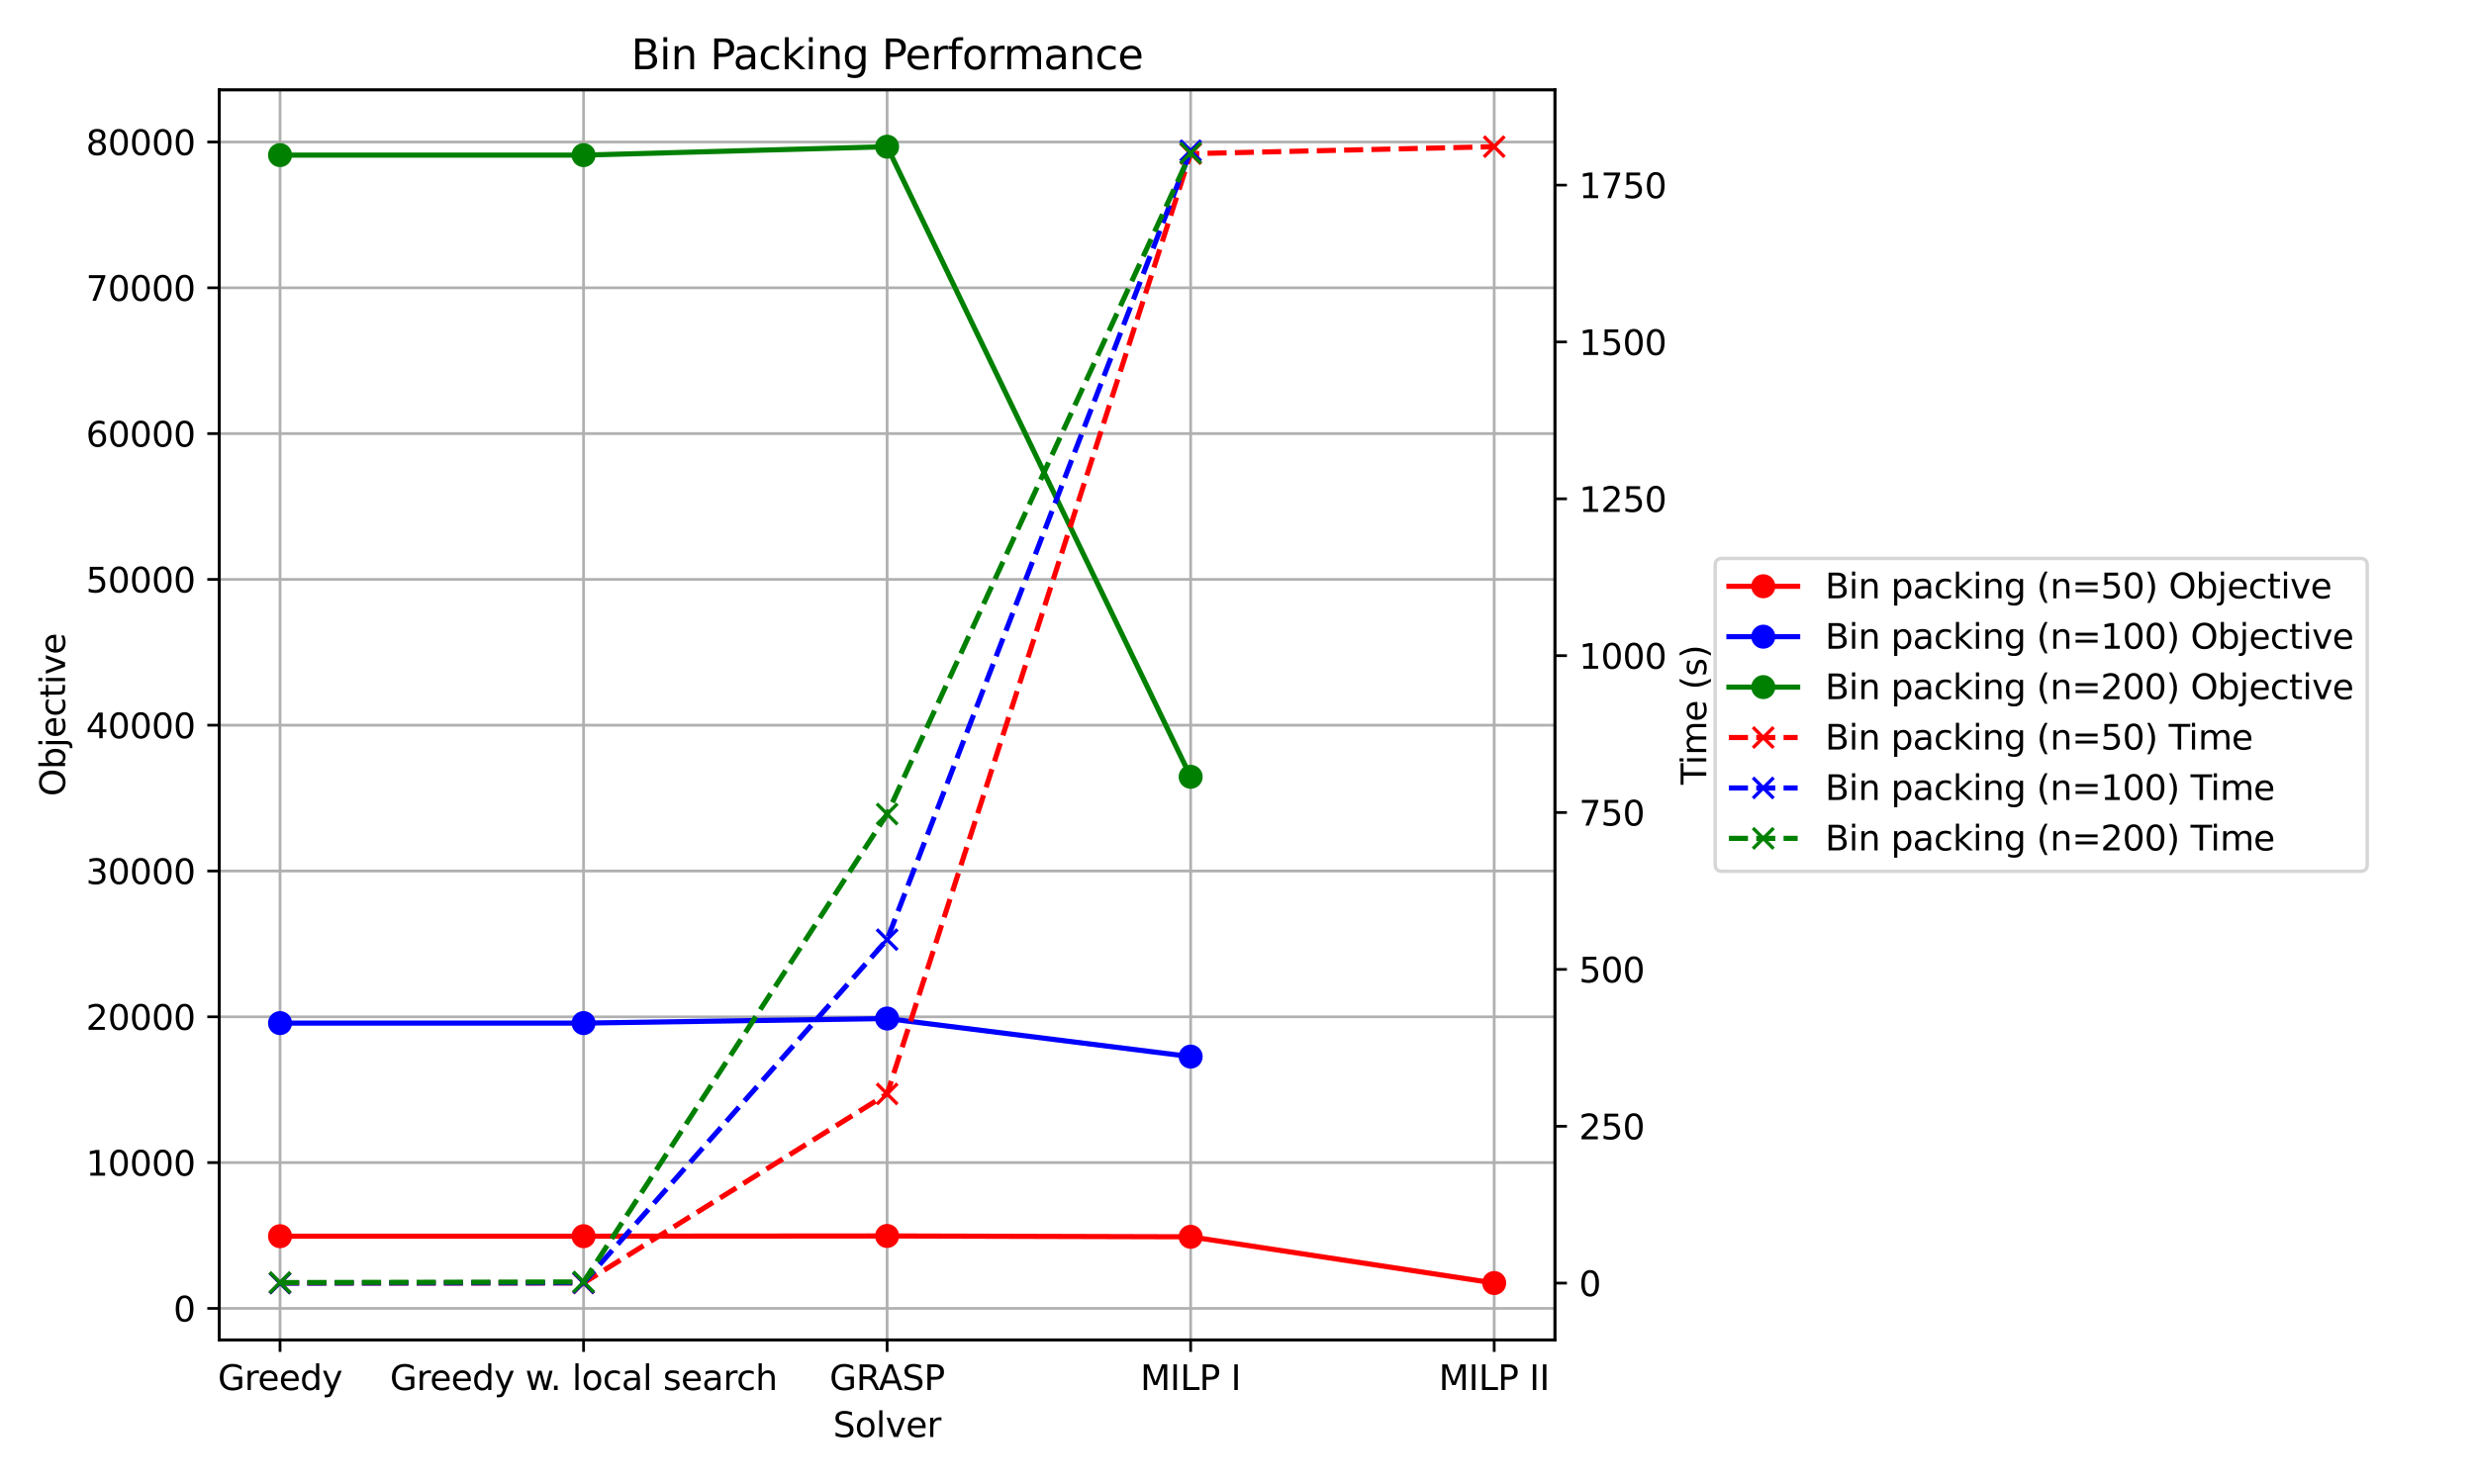 <?xml version="1.0" encoding="utf-8" standalone="no"?>
<!DOCTYPE svg PUBLIC "-//W3C//DTD SVG 1.1//EN"
  "http://www.w3.org/Graphics/SVG/1.1/DTD/svg11.dtd">
<svg xmlns:xlink="http://www.w3.org/1999/xlink" width="720pt" height="432pt" viewBox="0 0 720 432" xmlns="http://www.w3.org/2000/svg" version="1.1">
 <defs>
  <style type="text/css">*{stroke-linejoin: round; stroke-linecap: butt}</style>
 </defs>
 <g id="figure_1">
  <g id="patch_1">
   <path d="M 0 432 
L 720 432 
L 720 0 
L 0 0 
z
" style="fill: #ffffff"/>
  </g>
  <g id="axes_1">
   <g id="patch_2">
    <path d="M 63.83 390.04 
L 452.52 390.04 
L 452.52 26.16 
L 63.83 26.16 
z
" style="fill: #ffffff"/>
   </g>
   <g id="matplotlib.axis_1">
    <g id="xtick_1">
     <g id="line2d_1">
      <path d="M 81.498 390.04 
L 81.498 26.16 
" clip-path="url(#p04e4277d8a)" style="fill: none; stroke: #b0b0b0; stroke-width: 0.8; stroke-linecap: square"/>
     </g>
     <g id="line2d_2">
      <defs>
       <path id="m473c9054c7" d="M 0 0 
L 0 3.5 
" style="stroke: #000000; stroke-width: 0.8"/>
      </defs>
      <g>
       <use xlink:href="#m473c9054c7" x="81.498" y="390.04" style="stroke: #000000; stroke-width: 0.8"/>
      </g>
     </g>
     <g id="text_1">
      <!-- Greedy -->
      <g transform="translate(63.394 404.638) scale(0.1 -0.1)">
       <defs>
        <path id="DejaVuSans-47" d="M 3809 666 
L 3809 1919 
L 2778 1919 
L 2778 2438 
L 4434 2438 
L 4434 434 
Q 4069 175 3628 42 
Q 3188 -91 2688 -91 
Q 1594 -91 976 548 
Q 359 1188 359 2328 
Q 359 3472 976 4111 
Q 1594 4750 2688 4750 
Q 3144 4750 3555 4637 
Q 3966 4525 4313 4306 
L 4313 3634 
Q 3963 3931 3569 4081 
Q 3175 4231 2741 4231 
Q 1884 4231 1454 3753 
Q 1025 3275 1025 2328 
Q 1025 1384 1454 906 
Q 1884 428 2741 428 
Q 3075 428 3337 486 
Q 3600 544 3809 666 
z
" transform="scale(0.016)"/>
        <path id="DejaVuSans-72" d="M 2631 2963 
Q 2534 3019 2420 3045 
Q 2306 3072 2169 3072 
Q 1681 3072 1420 2755 
Q 1159 2438 1159 1844 
L 1159 0 
L 581 0 
L 581 3500 
L 1159 3500 
L 1159 2956 
Q 1341 3275 1631 3429 
Q 1922 3584 2338 3584 
Q 2397 3584 2469 3576 
Q 2541 3569 2628 3553 
L 2631 2963 
z
" transform="scale(0.016)"/>
        <path id="DejaVuSans-65" d="M 3597 1894 
L 3597 1613 
L 953 1613 
Q 991 1019 1311 708 
Q 1631 397 2203 397 
Q 2534 397 2845 478 
Q 3156 559 3463 722 
L 3463 178 
Q 3153 47 2828 -22 
Q 2503 -91 2169 -91 
Q 1331 -91 842 396 
Q 353 884 353 1716 
Q 353 2575 817 3079 
Q 1281 3584 2069 3584 
Q 2775 3584 3186 3129 
Q 3597 2675 3597 1894 
z
M 3022 2063 
Q 3016 2534 2758 2815 
Q 2500 3097 2075 3097 
Q 1594 3097 1305 2825 
Q 1016 2553 972 2059 
L 3022 2063 
z
" transform="scale(0.016)"/>
        <path id="DejaVuSans-64" d="M 2906 2969 
L 2906 4863 
L 3481 4863 
L 3481 0 
L 2906 0 
L 2906 525 
Q 2725 213 2448 61 
Q 2172 -91 1784 -91 
Q 1150 -91 751 415 
Q 353 922 353 1747 
Q 353 2572 751 3078 
Q 1150 3584 1784 3584 
Q 2172 3584 2448 3432 
Q 2725 3281 2906 2969 
z
M 947 1747 
Q 947 1113 1208 752 
Q 1469 391 1925 391 
Q 2381 391 2643 752 
Q 2906 1113 2906 1747 
Q 2906 2381 2643 2742 
Q 2381 3103 1925 3103 
Q 1469 3103 1208 2742 
Q 947 2381 947 1747 
z
" transform="scale(0.016)"/>
        <path id="DejaVuSans-79" d="M 2059 -325 
Q 1816 -950 1584 -1140 
Q 1353 -1331 966 -1331 
L 506 -1331 
L 506 -850 
L 844 -850 
Q 1081 -850 1212 -737 
Q 1344 -625 1503 -206 
L 1606 56 
L 191 3500 
L 800 3500 
L 1894 763 
L 2988 3500 
L 3597 3500 
L 2059 -325 
z
" transform="scale(0.016)"/>
       </defs>
       <use xlink:href="#DejaVuSans-47"/>
       <use xlink:href="#DejaVuSans-72" x="77.49"/>
       <use xlink:href="#DejaVuSans-65" x="116.354"/>
       <use xlink:href="#DejaVuSans-65" x="177.877"/>
       <use xlink:href="#DejaVuSans-64" x="239.4"/>
       <use xlink:href="#DejaVuSans-79" x="302.877"/>
      </g>
     </g>
    </g>
    <g id="xtick_2">
     <g id="line2d_3">
      <path d="M 169.836 390.04 
L 169.836 26.16 
" clip-path="url(#p04e4277d8a)" style="fill: none; stroke: #b0b0b0; stroke-width: 0.8; stroke-linecap: square"/>
     </g>
     <g id="line2d_4">
      <g>
       <use xlink:href="#m473c9054c7" x="169.836" y="390.04" style="stroke: #000000; stroke-width: 0.8"/>
      </g>
     </g>
     <g id="text_2">
      <!-- Greedy w. local search -->
      <g transform="translate(113.486 404.638) scale(0.1 -0.1)">
       <defs>
        <path id="DejaVuSans-20" transform="scale(0.016)"/>
        <path id="DejaVuSans-77" d="M 269 3500 
L 844 3500 
L 1563 769 
L 2278 3500 
L 2956 3500 
L 3675 769 
L 4391 3500 
L 4966 3500 
L 4050 0 
L 3372 0 
L 2619 2869 
L 1863 0 
L 1184 0 
L 269 3500 
z
" transform="scale(0.016)"/>
        <path id="DejaVuSans-2e" d="M 684 794 
L 1344 794 
L 1344 0 
L 684 0 
L 684 794 
z
" transform="scale(0.016)"/>
        <path id="DejaVuSans-6c" d="M 603 4863 
L 1178 4863 
L 1178 0 
L 603 0 
L 603 4863 
z
" transform="scale(0.016)"/>
        <path id="DejaVuSans-6f" d="M 1959 3097 
Q 1497 3097 1228 2736 
Q 959 2375 959 1747 
Q 959 1119 1226 758 
Q 1494 397 1959 397 
Q 2419 397 2687 759 
Q 2956 1122 2956 1747 
Q 2956 2369 2687 2733 
Q 2419 3097 1959 3097 
z
M 1959 3584 
Q 2709 3584 3137 3096 
Q 3566 2609 3566 1747 
Q 3566 888 3137 398 
Q 2709 -91 1959 -91 
Q 1206 -91 779 398 
Q 353 888 353 1747 
Q 353 2609 779 3096 
Q 1206 3584 1959 3584 
z
" transform="scale(0.016)"/>
        <path id="DejaVuSans-63" d="M 3122 3366 
L 3122 2828 
Q 2878 2963 2633 3030 
Q 2388 3097 2138 3097 
Q 1578 3097 1268 2742 
Q 959 2388 959 1747 
Q 959 1106 1268 751 
Q 1578 397 2138 397 
Q 2388 397 2633 464 
Q 2878 531 3122 666 
L 3122 134 
Q 2881 22 2623 -34 
Q 2366 -91 2075 -91 
Q 1284 -91 818 406 
Q 353 903 353 1747 
Q 353 2603 823 3093 
Q 1294 3584 2113 3584 
Q 2378 3584 2631 3529 
Q 2884 3475 3122 3366 
z
" transform="scale(0.016)"/>
        <path id="DejaVuSans-61" d="M 2194 1759 
Q 1497 1759 1228 1600 
Q 959 1441 959 1056 
Q 959 750 1161 570 
Q 1363 391 1709 391 
Q 2188 391 2477 730 
Q 2766 1069 2766 1631 
L 2766 1759 
L 2194 1759 
z
M 3341 1997 
L 3341 0 
L 2766 0 
L 2766 531 
Q 2569 213 2275 61 
Q 1981 -91 1556 -91 
Q 1019 -91 701 211 
Q 384 513 384 1019 
Q 384 1609 779 1909 
Q 1175 2209 1959 2209 
L 2766 2209 
L 2766 2266 
Q 2766 2663 2505 2880 
Q 2244 3097 1772 3097 
Q 1472 3097 1187 3025 
Q 903 2953 641 2809 
L 641 3341 
Q 956 3463 1253 3523 
Q 1550 3584 1831 3584 
Q 2591 3584 2966 3190 
Q 3341 2797 3341 1997 
z
" transform="scale(0.016)"/>
        <path id="DejaVuSans-73" d="M 2834 3397 
L 2834 2853 
Q 2591 2978 2328 3040 
Q 2066 3103 1784 3103 
Q 1356 3103 1142 2972 
Q 928 2841 928 2578 
Q 928 2378 1081 2264 
Q 1234 2150 1697 2047 
L 1894 2003 
Q 2506 1872 2764 1633 
Q 3022 1394 3022 966 
Q 3022 478 2636 193 
Q 2250 -91 1575 -91 
Q 1294 -91 989 -36 
Q 684 19 347 128 
L 347 722 
Q 666 556 975 473 
Q 1284 391 1588 391 
Q 1994 391 2212 530 
Q 2431 669 2431 922 
Q 2431 1156 2273 1281 
Q 2116 1406 1581 1522 
L 1381 1569 
Q 847 1681 609 1914 
Q 372 2147 372 2553 
Q 372 3047 722 3315 
Q 1072 3584 1716 3584 
Q 2034 3584 2315 3537 
Q 2597 3491 2834 3397 
z
" transform="scale(0.016)"/>
        <path id="DejaVuSans-68" d="M 3513 2113 
L 3513 0 
L 2938 0 
L 2938 2094 
Q 2938 2591 2744 2837 
Q 2550 3084 2163 3084 
Q 1697 3084 1428 2787 
Q 1159 2491 1159 1978 
L 1159 0 
L 581 0 
L 581 4863 
L 1159 4863 
L 1159 2956 
Q 1366 3272 1645 3428 
Q 1925 3584 2291 3584 
Q 2894 3584 3203 3211 
Q 3513 2838 3513 2113 
z
" transform="scale(0.016)"/>
       </defs>
       <use xlink:href="#DejaVuSans-47"/>
       <use xlink:href="#DejaVuSans-72" x="77.49"/>
       <use xlink:href="#DejaVuSans-65" x="116.354"/>
       <use xlink:href="#DejaVuSans-65" x="177.877"/>
       <use xlink:href="#DejaVuSans-64" x="239.4"/>
       <use xlink:href="#DejaVuSans-79" x="302.877"/>
       <use xlink:href="#DejaVuSans-20" x="362.057"/>
       <use xlink:href="#DejaVuSans-77" x="393.844"/>
       <use xlink:href="#DejaVuSans-2e" x="466.506"/>
       <use xlink:href="#DejaVuSans-20" x="498.293"/>
       <use xlink:href="#DejaVuSans-6c" x="530.08"/>
       <use xlink:href="#DejaVuSans-6f" x="557.863"/>
       <use xlink:href="#DejaVuSans-63" x="619.045"/>
       <use xlink:href="#DejaVuSans-61" x="674.025"/>
       <use xlink:href="#DejaVuSans-6c" x="735.305"/>
       <use xlink:href="#DejaVuSans-20" x="763.088"/>
       <use xlink:href="#DejaVuSans-73" x="794.875"/>
       <use xlink:href="#DejaVuSans-65" x="846.975"/>
       <use xlink:href="#DejaVuSans-61" x="908.498"/>
       <use xlink:href="#DejaVuSans-72" x="969.777"/>
       <use xlink:href="#DejaVuSans-63" x="1008.641"/>
       <use xlink:href="#DejaVuSans-68" x="1063.621"/>
      </g>
     </g>
    </g>
    <g id="xtick_3">
     <g id="line2d_5">
      <path d="M 258.175 390.04 
L 258.175 26.16 
" clip-path="url(#p04e4277d8a)" style="fill: none; stroke: #b0b0b0; stroke-width: 0.8; stroke-linecap: square"/>
     </g>
     <g id="line2d_6">
      <g>
       <use xlink:href="#m473c9054c7" x="258.175" y="390.04" style="stroke: #000000; stroke-width: 0.8"/>
      </g>
     </g>
     <g id="text_3">
      <!-- GRASP -->
      <g transform="translate(241.417 404.638) scale(0.1 -0.1)">
       <defs>
        <path id="DejaVuSans-52" d="M 2841 2188 
Q 3044 2119 3236 1894 
Q 3428 1669 3622 1275 
L 4263 0 
L 3584 0 
L 2988 1197 
Q 2756 1666 2539 1819 
Q 2322 1972 1947 1972 
L 1259 1972 
L 1259 0 
L 628 0 
L 628 4666 
L 2053 4666 
Q 2853 4666 3247 4331 
Q 3641 3997 3641 3322 
Q 3641 2881 3436 2590 
Q 3231 2300 2841 2188 
z
M 1259 4147 
L 1259 2491 
L 2053 2491 
Q 2509 2491 2742 2702 
Q 2975 2913 2975 3322 
Q 2975 3731 2742 3939 
Q 2509 4147 2053 4147 
L 1259 4147 
z
" transform="scale(0.016)"/>
        <path id="DejaVuSans-41" d="M 2188 4044 
L 1331 1722 
L 3047 1722 
L 2188 4044 
z
M 1831 4666 
L 2547 4666 
L 4325 0 
L 3669 0 
L 3244 1197 
L 1141 1197 
L 716 0 
L 50 0 
L 1831 4666 
z
" transform="scale(0.016)"/>
        <path id="DejaVuSans-53" d="M 3425 4513 
L 3425 3897 
Q 3066 4069 2747 4153 
Q 2428 4238 2131 4238 
Q 1616 4238 1336 4038 
Q 1056 3838 1056 3469 
Q 1056 3159 1242 3001 
Q 1428 2844 1947 2747 
L 2328 2669 
Q 3034 2534 3370 2195 
Q 3706 1856 3706 1288 
Q 3706 609 3251 259 
Q 2797 -91 1919 -91 
Q 1588 -91 1214 -16 
Q 841 59 441 206 
L 441 856 
Q 825 641 1194 531 
Q 1563 422 1919 422 
Q 2459 422 2753 634 
Q 3047 847 3047 1241 
Q 3047 1584 2836 1778 
Q 2625 1972 2144 2069 
L 1759 2144 
Q 1053 2284 737 2584 
Q 422 2884 422 3419 
Q 422 4038 858 4394 
Q 1294 4750 2059 4750 
Q 2388 4750 2728 4690 
Q 3069 4631 3425 4513 
z
" transform="scale(0.016)"/>
        <path id="DejaVuSans-50" d="M 1259 4147 
L 1259 2394 
L 2053 2394 
Q 2494 2394 2734 2622 
Q 2975 2850 2975 3272 
Q 2975 3691 2734 3919 
Q 2494 4147 2053 4147 
L 1259 4147 
z
M 628 4666 
L 2053 4666 
Q 2838 4666 3239 4311 
Q 3641 3956 3641 3272 
Q 3641 2581 3239 2228 
Q 2838 1875 2053 1875 
L 1259 1875 
L 1259 0 
L 628 0 
L 628 4666 
z
" transform="scale(0.016)"/>
       </defs>
       <use xlink:href="#DejaVuSans-47"/>
       <use xlink:href="#DejaVuSans-52" x="77.49"/>
       <use xlink:href="#DejaVuSans-41" x="142.973"/>
       <use xlink:href="#DejaVuSans-53" x="211.381"/>
       <use xlink:href="#DejaVuSans-50" x="274.857"/>
      </g>
     </g>
    </g>
    <g id="xtick_4">
     <g id="line2d_7">
      <path d="M 346.514 390.04 
L 346.514 26.16 
" clip-path="url(#p04e4277d8a)" style="fill: none; stroke: #b0b0b0; stroke-width: 0.8; stroke-linecap: square"/>
     </g>
     <g id="line2d_8">
      <g>
       <use xlink:href="#m473c9054c7" x="346.514" y="390.04" style="stroke: #000000; stroke-width: 0.8"/>
      </g>
     </g>
     <g id="text_4">
      <!-- MILP I -->
      <g transform="translate(331.86 404.638) scale(0.1 -0.1)">
       <defs>
        <path id="DejaVuSans-4d" d="M 628 4666 
L 1569 4666 
L 2759 1491 
L 3956 4666 
L 4897 4666 
L 4897 0 
L 4281 0 
L 4281 4097 
L 3078 897 
L 2444 897 
L 1241 4097 
L 1241 0 
L 628 0 
L 628 4666 
z
" transform="scale(0.016)"/>
        <path id="DejaVuSans-49" d="M 628 4666 
L 1259 4666 
L 1259 0 
L 628 0 
L 628 4666 
z
" transform="scale(0.016)"/>
        <path id="DejaVuSans-4c" d="M 628 4666 
L 1259 4666 
L 1259 531 
L 3531 531 
L 3531 0 
L 628 0 
L 628 4666 
z
" transform="scale(0.016)"/>
       </defs>
       <use xlink:href="#DejaVuSans-4d"/>
       <use xlink:href="#DejaVuSans-49" x="86.279"/>
       <use xlink:href="#DejaVuSans-4c" x="115.771"/>
       <use xlink:href="#DejaVuSans-50" x="171.484"/>
       <use xlink:href="#DejaVuSans-20" x="231.787"/>
       <use xlink:href="#DejaVuSans-49" x="263.574"/>
      </g>
     </g>
    </g>
    <g id="xtick_5">
     <g id="line2d_9">
      <path d="M 434.852 390.04 
L 434.852 26.16 
" clip-path="url(#p04e4277d8a)" style="fill: none; stroke: #b0b0b0; stroke-width: 0.8; stroke-linecap: square"/>
     </g>
     <g id="line2d_10">
      <g>
       <use xlink:href="#m473c9054c7" x="434.852" y="390.04" style="stroke: #000000; stroke-width: 0.8"/>
      </g>
     </g>
     <g id="text_5">
      <!-- MILP II -->
      <g transform="translate(418.723 404.638) scale(0.1 -0.1)">
       <use xlink:href="#DejaVuSans-4d"/>
       <use xlink:href="#DejaVuSans-49" x="86.279"/>
       <use xlink:href="#DejaVuSans-4c" x="115.771"/>
       <use xlink:href="#DejaVuSans-50" x="171.484"/>
       <use xlink:href="#DejaVuSans-20" x="231.787"/>
       <use xlink:href="#DejaVuSans-49" x="263.574"/>
       <use xlink:href="#DejaVuSans-49" x="293.066"/>
      </g>
     </g>
    </g>
    <g id="text_6">
     <!-- Solver -->
     <g transform="translate(242.461 418.317) scale(0.1 -0.1)">
      <defs>
       <path id="DejaVuSans-76" d="M 191 3500 
L 800 3500 
L 1894 563 
L 2988 3500 
L 3597 3500 
L 2284 0 
L 1503 0 
L 191 3500 
z
" transform="scale(0.016)"/>
      </defs>
      <use xlink:href="#DejaVuSans-53"/>
      <use xlink:href="#DejaVuSans-6f" x="63.477"/>
      <use xlink:href="#DejaVuSans-6c" x="124.658"/>
      <use xlink:href="#DejaVuSans-76" x="152.441"/>
      <use xlink:href="#DejaVuSans-65" x="211.621"/>
      <use xlink:href="#DejaVuSans-72" x="273.145"/>
     </g>
    </g>
   </g>
   <g id="matplotlib.axis_2">
    <g id="ytick_1">
     <g id="line2d_11">
      <path d="M 63.83 380.881 
L 452.52 380.881 
" clip-path="url(#p04e4277d8a)" style="fill: none; stroke: #b0b0b0; stroke-width: 0.8; stroke-linecap: square"/>
     </g>
     <g id="line2d_12">
      <defs>
       <path id="m9af0092552" d="M 0 0 
L -3.5 0 
" style="stroke: #000000; stroke-width: 0.8"/>
      </defs>
      <g>
       <use xlink:href="#m9af0092552" x="63.83" y="380.881" style="stroke: #000000; stroke-width: 0.8"/>
      </g>
     </g>
     <g id="text_7">
      <!-- 0 -->
      <g transform="translate(50.468 384.68) scale(0.1 -0.1)">
       <defs>
        <path id="DejaVuSans-30" d="M 2034 4250 
Q 1547 4250 1301 3770 
Q 1056 3291 1056 2328 
Q 1056 1369 1301 889 
Q 1547 409 2034 409 
Q 2525 409 2770 889 
Q 3016 1369 3016 2328 
Q 3016 3291 2770 3770 
Q 2525 4250 2034 4250 
z
M 2034 4750 
Q 2819 4750 3233 4129 
Q 3647 3509 3647 2328 
Q 3647 1150 3233 529 
Q 2819 -91 2034 -91 
Q 1250 -91 836 529 
Q 422 1150 422 2328 
Q 422 3509 836 4129 
Q 1250 4750 2034 4750 
z
" transform="scale(0.016)"/>
       </defs>
       <use xlink:href="#DejaVuSans-30"/>
      </g>
     </g>
    </g>
    <g id="ytick_2">
     <g id="line2d_13">
      <path d="M 63.83 338.437 
L 452.52 338.437 
" clip-path="url(#p04e4277d8a)" style="fill: none; stroke: #b0b0b0; stroke-width: 0.8; stroke-linecap: square"/>
     </g>
     <g id="line2d_14">
      <g>
       <use xlink:href="#m9af0092552" x="63.83" y="338.437" style="stroke: #000000; stroke-width: 0.8"/>
      </g>
     </g>
     <g id="text_8">
      <!-- 10000 -->
      <g transform="translate(25.017 342.237) scale(0.1 -0.1)">
       <defs>
        <path id="DejaVuSans-31" d="M 794 531 
L 1825 531 
L 1825 4091 
L 703 3866 
L 703 4441 
L 1819 4666 
L 2450 4666 
L 2450 531 
L 3481 531 
L 3481 0 
L 794 0 
L 794 531 
z
" transform="scale(0.016)"/>
       </defs>
       <use xlink:href="#DejaVuSans-31"/>
       <use xlink:href="#DejaVuSans-30" x="63.623"/>
       <use xlink:href="#DejaVuSans-30" x="127.246"/>
       <use xlink:href="#DejaVuSans-30" x="190.869"/>
       <use xlink:href="#DejaVuSans-30" x="254.492"/>
      </g>
     </g>
    </g>
    <g id="ytick_3">
     <g id="line2d_15">
      <path d="M 63.83 295.994 
L 452.52 295.994 
" clip-path="url(#p04e4277d8a)" style="fill: none; stroke: #b0b0b0; stroke-width: 0.8; stroke-linecap: square"/>
     </g>
     <g id="line2d_16">
      <g>
       <use xlink:href="#m9af0092552" x="63.83" y="295.994" style="stroke: #000000; stroke-width: 0.8"/>
      </g>
     </g>
     <g id="text_9">
      <!-- 20000 -->
      <g transform="translate(25.017 299.793) scale(0.1 -0.1)">
       <defs>
        <path id="DejaVuSans-32" d="M 1228 531 
L 3431 531 
L 3431 0 
L 469 0 
L 469 531 
Q 828 903 1448 1529 
Q 2069 2156 2228 2338 
Q 2531 2678 2651 2914 
Q 2772 3150 2772 3378 
Q 2772 3750 2511 3984 
Q 2250 4219 1831 4219 
Q 1534 4219 1204 4116 
Q 875 4013 500 3803 
L 500 4441 
Q 881 4594 1212 4672 
Q 1544 4750 1819 4750 
Q 2544 4750 2975 4387 
Q 3406 4025 3406 3419 
Q 3406 3131 3298 2873 
Q 3191 2616 2906 2266 
Q 2828 2175 2409 1742 
Q 1991 1309 1228 531 
z
" transform="scale(0.016)"/>
       </defs>
       <use xlink:href="#DejaVuSans-32"/>
       <use xlink:href="#DejaVuSans-30" x="63.623"/>
       <use xlink:href="#DejaVuSans-30" x="127.246"/>
       <use xlink:href="#DejaVuSans-30" x="190.869"/>
       <use xlink:href="#DejaVuSans-30" x="254.492"/>
      </g>
     </g>
    </g>
    <g id="ytick_4">
     <g id="line2d_17">
      <path d="M 63.83 253.551 
L 452.52 253.551 
" clip-path="url(#p04e4277d8a)" style="fill: none; stroke: #b0b0b0; stroke-width: 0.8; stroke-linecap: square"/>
     </g>
     <g id="line2d_18">
      <g>
       <use xlink:href="#m9af0092552" x="63.83" y="253.551" style="stroke: #000000; stroke-width: 0.8"/>
      </g>
     </g>
     <g id="text_10">
      <!-- 30000 -->
      <g transform="translate(25.017 257.35) scale(0.1 -0.1)">
       <defs>
        <path id="DejaVuSans-33" d="M 2597 2516 
Q 3050 2419 3304 2112 
Q 3559 1806 3559 1356 
Q 3559 666 3084 287 
Q 2609 -91 1734 -91 
Q 1441 -91 1130 -33 
Q 819 25 488 141 
L 488 750 
Q 750 597 1062 519 
Q 1375 441 1716 441 
Q 2309 441 2620 675 
Q 2931 909 2931 1356 
Q 2931 1769 2642 2001 
Q 2353 2234 1838 2234 
L 1294 2234 
L 1294 2753 
L 1863 2753 
Q 2328 2753 2575 2939 
Q 2822 3125 2822 3475 
Q 2822 3834 2567 4026 
Q 2313 4219 1838 4219 
Q 1578 4219 1281 4162 
Q 984 4106 628 3988 
L 628 4550 
Q 988 4650 1302 4700 
Q 1616 4750 1894 4750 
Q 2613 4750 3031 4423 
Q 3450 4097 3450 3541 
Q 3450 3153 3228 2886 
Q 3006 2619 2597 2516 
z
" transform="scale(0.016)"/>
       </defs>
       <use xlink:href="#DejaVuSans-33"/>
       <use xlink:href="#DejaVuSans-30" x="63.623"/>
       <use xlink:href="#DejaVuSans-30" x="127.246"/>
       <use xlink:href="#DejaVuSans-30" x="190.869"/>
       <use xlink:href="#DejaVuSans-30" x="254.492"/>
      </g>
     </g>
    </g>
    <g id="ytick_5">
     <g id="line2d_19">
      <path d="M 63.83 211.107 
L 452.52 211.107 
" clip-path="url(#p04e4277d8a)" style="fill: none; stroke: #b0b0b0; stroke-width: 0.8; stroke-linecap: square"/>
     </g>
     <g id="line2d_20">
      <g>
       <use xlink:href="#m9af0092552" x="63.83" y="211.107" style="stroke: #000000; stroke-width: 0.8"/>
      </g>
     </g>
     <g id="text_11">
      <!-- 40000 -->
      <g transform="translate(25.017 214.906) scale(0.1 -0.1)">
       <defs>
        <path id="DejaVuSans-34" d="M 2419 4116 
L 825 1625 
L 2419 1625 
L 2419 4116 
z
M 2253 4666 
L 3047 4666 
L 3047 1625 
L 3713 1625 
L 3713 1100 
L 3047 1100 
L 3047 0 
L 2419 0 
L 2419 1100 
L 313 1100 
L 313 1709 
L 2253 4666 
z
" transform="scale(0.016)"/>
       </defs>
       <use xlink:href="#DejaVuSans-34"/>
       <use xlink:href="#DejaVuSans-30" x="63.623"/>
       <use xlink:href="#DejaVuSans-30" x="127.246"/>
       <use xlink:href="#DejaVuSans-30" x="190.869"/>
       <use xlink:href="#DejaVuSans-30" x="254.492"/>
      </g>
     </g>
    </g>
    <g id="ytick_6">
     <g id="line2d_21">
      <path d="M 63.83 168.664 
L 452.52 168.664 
" clip-path="url(#p04e4277d8a)" style="fill: none; stroke: #b0b0b0; stroke-width: 0.8; stroke-linecap: square"/>
     </g>
     <g id="line2d_22">
      <g>
       <use xlink:href="#m9af0092552" x="63.83" y="168.664" style="stroke: #000000; stroke-width: 0.8"/>
      </g>
     </g>
     <g id="text_12">
      <!-- 50000 -->
      <g transform="translate(25.017 172.463) scale(0.1 -0.1)">
       <defs>
        <path id="DejaVuSans-35" d="M 691 4666 
L 3169 4666 
L 3169 4134 
L 1269 4134 
L 1269 2991 
Q 1406 3038 1543 3061 
Q 1681 3084 1819 3084 
Q 2600 3084 3056 2656 
Q 3513 2228 3513 1497 
Q 3513 744 3044 326 
Q 2575 -91 1722 -91 
Q 1428 -91 1123 -41 
Q 819 9 494 109 
L 494 744 
Q 775 591 1075 516 
Q 1375 441 1709 441 
Q 2250 441 2565 725 
Q 2881 1009 2881 1497 
Q 2881 1984 2565 2268 
Q 2250 2553 1709 2553 
Q 1456 2553 1204 2497 
Q 953 2441 691 2322 
L 691 4666 
z
" transform="scale(0.016)"/>
       </defs>
       <use xlink:href="#DejaVuSans-35"/>
       <use xlink:href="#DejaVuSans-30" x="63.623"/>
       <use xlink:href="#DejaVuSans-30" x="127.246"/>
       <use xlink:href="#DejaVuSans-30" x="190.869"/>
       <use xlink:href="#DejaVuSans-30" x="254.492"/>
      </g>
     </g>
    </g>
    <g id="ytick_7">
     <g id="line2d_23">
      <path d="M 63.83 126.22 
L 452.52 126.22 
" clip-path="url(#p04e4277d8a)" style="fill: none; stroke: #b0b0b0; stroke-width: 0.8; stroke-linecap: square"/>
     </g>
     <g id="line2d_24">
      <g>
       <use xlink:href="#m9af0092552" x="63.83" y="126.22" style="stroke: #000000; stroke-width: 0.8"/>
      </g>
     </g>
     <g id="text_13">
      <!-- 60000 -->
      <g transform="translate(25.017 130.019) scale(0.1 -0.1)">
       <defs>
        <path id="DejaVuSans-36" d="M 2113 2584 
Q 1688 2584 1439 2293 
Q 1191 2003 1191 1497 
Q 1191 994 1439 701 
Q 1688 409 2113 409 
Q 2538 409 2786 701 
Q 3034 994 3034 1497 
Q 3034 2003 2786 2293 
Q 2538 2584 2113 2584 
z
M 3366 4563 
L 3366 3988 
Q 3128 4100 2886 4159 
Q 2644 4219 2406 4219 
Q 1781 4219 1451 3797 
Q 1122 3375 1075 2522 
Q 1259 2794 1537 2939 
Q 1816 3084 2150 3084 
Q 2853 3084 3261 2657 
Q 3669 2231 3669 1497 
Q 3669 778 3244 343 
Q 2819 -91 2113 -91 
Q 1303 -91 875 529 
Q 447 1150 447 2328 
Q 447 3434 972 4092 
Q 1497 4750 2381 4750 
Q 2619 4750 2861 4703 
Q 3103 4656 3366 4563 
z
" transform="scale(0.016)"/>
       </defs>
       <use xlink:href="#DejaVuSans-36"/>
       <use xlink:href="#DejaVuSans-30" x="63.623"/>
       <use xlink:href="#DejaVuSans-30" x="127.246"/>
       <use xlink:href="#DejaVuSans-30" x="190.869"/>
       <use xlink:href="#DejaVuSans-30" x="254.492"/>
      </g>
     </g>
    </g>
    <g id="ytick_8">
     <g id="line2d_25">
      <path d="M 63.83 83.777 
L 452.52 83.777 
" clip-path="url(#p04e4277d8a)" style="fill: none; stroke: #b0b0b0; stroke-width: 0.8; stroke-linecap: square"/>
     </g>
     <g id="line2d_26">
      <g>
       <use xlink:href="#m9af0092552" x="63.83" y="83.777" style="stroke: #000000; stroke-width: 0.8"/>
      </g>
     </g>
     <g id="text_14">
      <!-- 70000 -->
      <g transform="translate(25.017 87.576) scale(0.1 -0.1)">
       <defs>
        <path id="DejaVuSans-37" d="M 525 4666 
L 3525 4666 
L 3525 4397 
L 1831 0 
L 1172 0 
L 2766 4134 
L 525 4134 
L 525 4666 
z
" transform="scale(0.016)"/>
       </defs>
       <use xlink:href="#DejaVuSans-37"/>
       <use xlink:href="#DejaVuSans-30" x="63.623"/>
       <use xlink:href="#DejaVuSans-30" x="127.246"/>
       <use xlink:href="#DejaVuSans-30" x="190.869"/>
       <use xlink:href="#DejaVuSans-30" x="254.492"/>
      </g>
     </g>
    </g>
    <g id="ytick_9">
     <g id="line2d_27">
      <path d="M 63.83 41.333 
L 452.52 41.333 
" clip-path="url(#p04e4277d8a)" style="fill: none; stroke: #b0b0b0; stroke-width: 0.8; stroke-linecap: square"/>
     </g>
     <g id="line2d_28">
      <g>
       <use xlink:href="#m9af0092552" x="63.83" y="41.333" style="stroke: #000000; stroke-width: 0.8"/>
      </g>
     </g>
     <g id="text_15">
      <!-- 80000 -->
      <g transform="translate(25.017 45.133) scale(0.1 -0.1)">
       <defs>
        <path id="DejaVuSans-38" d="M 2034 2216 
Q 1584 2216 1326 1975 
Q 1069 1734 1069 1313 
Q 1069 891 1326 650 
Q 1584 409 2034 409 
Q 2484 409 2743 651 
Q 3003 894 3003 1313 
Q 3003 1734 2745 1975 
Q 2488 2216 2034 2216 
z
M 1403 2484 
Q 997 2584 770 2862 
Q 544 3141 544 3541 
Q 544 4100 942 4425 
Q 1341 4750 2034 4750 
Q 2731 4750 3128 4425 
Q 3525 4100 3525 3541 
Q 3525 3141 3298 2862 
Q 3072 2584 2669 2484 
Q 3125 2378 3379 2068 
Q 3634 1759 3634 1313 
Q 3634 634 3220 271 
Q 2806 -91 2034 -91 
Q 1263 -91 848 271 
Q 434 634 434 1313 
Q 434 1759 690 2068 
Q 947 2378 1403 2484 
z
M 1172 3481 
Q 1172 3119 1398 2916 
Q 1625 2713 2034 2713 
Q 2441 2713 2670 2916 
Q 2900 3119 2900 3481 
Q 2900 3844 2670 4047 
Q 2441 4250 2034 4250 
Q 1625 4250 1398 4047 
Q 1172 3844 1172 3481 
z
" transform="scale(0.016)"/>
       </defs>
       <use xlink:href="#DejaVuSans-38"/>
       <use xlink:href="#DejaVuSans-30" x="63.623"/>
       <use xlink:href="#DejaVuSans-30" x="127.246"/>
       <use xlink:href="#DejaVuSans-30" x="190.869"/>
       <use xlink:href="#DejaVuSans-30" x="254.492"/>
      </g>
     </g>
    </g>
    <g id="text_16">
     <!-- Objective -->
     <g transform="translate(18.938 231.81) rotate(-90) scale(0.1 -0.1)">
      <defs>
       <path id="DejaVuSans-4f" d="M 2522 4238 
Q 1834 4238 1429 3725 
Q 1025 3213 1025 2328 
Q 1025 1447 1429 934 
Q 1834 422 2522 422 
Q 3209 422 3611 934 
Q 4013 1447 4013 2328 
Q 4013 3213 3611 3725 
Q 3209 4238 2522 4238 
z
M 2522 4750 
Q 3503 4750 4090 4092 
Q 4678 3434 4678 2328 
Q 4678 1225 4090 567 
Q 3503 -91 2522 -91 
Q 1538 -91 948 565 
Q 359 1222 359 2328 
Q 359 3434 948 4092 
Q 1538 4750 2522 4750 
z
" transform="scale(0.016)"/>
       <path id="DejaVuSans-62" d="M 3116 1747 
Q 3116 2381 2855 2742 
Q 2594 3103 2138 3103 
Q 1681 3103 1420 2742 
Q 1159 2381 1159 1747 
Q 1159 1113 1420 752 
Q 1681 391 2138 391 
Q 2594 391 2855 752 
Q 3116 1113 3116 1747 
z
M 1159 2969 
Q 1341 3281 1617 3432 
Q 1894 3584 2278 3584 
Q 2916 3584 3314 3078 
Q 3713 2572 3713 1747 
Q 3713 922 3314 415 
Q 2916 -91 2278 -91 
Q 1894 -91 1617 61 
Q 1341 213 1159 525 
L 1159 0 
L 581 0 
L 581 4863 
L 1159 4863 
L 1159 2969 
z
" transform="scale(0.016)"/>
       <path id="DejaVuSans-6a" d="M 603 3500 
L 1178 3500 
L 1178 -63 
Q 1178 -731 923 -1031 
Q 669 -1331 103 -1331 
L -116 -1331 
L -116 -844 
L 38 -844 
Q 366 -844 484 -692 
Q 603 -541 603 -63 
L 603 3500 
z
M 603 4863 
L 1178 4863 
L 1178 4134 
L 603 4134 
L 603 4863 
z
" transform="scale(0.016)"/>
       <path id="DejaVuSans-74" d="M 1172 4494 
L 1172 3500 
L 2356 3500 
L 2356 3053 
L 1172 3053 
L 1172 1153 
Q 1172 725 1289 603 
Q 1406 481 1766 481 
L 2356 481 
L 2356 0 
L 1766 0 
Q 1100 0 847 248 
Q 594 497 594 1153 
L 594 3053 
L 172 3053 
L 172 3500 
L 594 3500 
L 594 4494 
L 1172 4494 
z
" transform="scale(0.016)"/>
       <path id="DejaVuSans-69" d="M 603 3500 
L 1178 3500 
L 1178 0 
L 603 0 
L 603 3500 
z
M 603 4863 
L 1178 4863 
L 1178 4134 
L 603 4134 
L 603 4863 
z
" transform="scale(0.016)"/>
      </defs>
      <use xlink:href="#DejaVuSans-4f"/>
      <use xlink:href="#DejaVuSans-62" x="78.711"/>
      <use xlink:href="#DejaVuSans-6a" x="142.188"/>
      <use xlink:href="#DejaVuSans-65" x="169.971"/>
      <use xlink:href="#DejaVuSans-63" x="231.494"/>
      <use xlink:href="#DejaVuSans-74" x="286.475"/>
      <use xlink:href="#DejaVuSans-69" x="325.684"/>
      <use xlink:href="#DejaVuSans-76" x="353.467"/>
      <use xlink:href="#DejaVuSans-65" x="412.646"/>
     </g>
    </g>
   </g>
   <g id="line2d_29">
    <path d="M 81.498 359.863 
L 169.836 359.863 
L 258.175 359.795 
L 346.514 360.037 
L 434.852 373.5 
" clip-path="url(#p04e4277d8a)" style="fill: none; stroke: #ff0000; stroke-width: 1.5; stroke-linecap: square"/>
    <defs>
     <path id="me128d69207" d="M 0 3 
C 0.796 3 1.559 2.684 2.121 2.121 
C 2.684 1.559 3 0.796 3 0 
C 3 -0.796 2.684 -1.559 2.121 -2.121 
C 1.559 -2.684 0.796 -3 0 -3 
C -0.796 -3 -1.559 -2.684 -2.121 -2.121 
C -2.684 -1.559 -3 -0.796 -3 0 
C -3 0.796 -2.684 1.559 -2.121 2.121 
C -1.559 2.684 -0.796 3 0 3 
z
" style="stroke: #ff0000"/>
    </defs>
    <g clip-path="url(#p04e4277d8a)">
     <use xlink:href="#me128d69207" x="81.498" y="359.863" style="fill: #ff0000; stroke: #ff0000"/>
     <use xlink:href="#me128d69207" x="169.836" y="359.863" style="fill: #ff0000; stroke: #ff0000"/>
     <use xlink:href="#me128d69207" x="258.175" y="359.795" style="fill: #ff0000; stroke: #ff0000"/>
     <use xlink:href="#me128d69207" x="346.514" y="360.037" style="fill: #ff0000; stroke: #ff0000"/>
     <use xlink:href="#me128d69207" x="434.852" y="373.5" style="fill: #ff0000; stroke: #ff0000"/>
    </g>
   </g>
   <g id="line2d_30">
    <path d="M 81.498 297.828 
L 169.836 297.828 
L 258.175 296.503 
L 346.514 307.585 
" clip-path="url(#p04e4277d8a)" style="fill: none; stroke: #0000ff; stroke-width: 1.5; stroke-linecap: square"/>
    <defs>
     <path id="m5195a8ef50" d="M 0 3 
C 0.796 3 1.559 2.684 2.121 2.121 
C 2.684 1.559 3 0.796 3 0 
C 3 -0.796 2.684 -1.559 2.121 -2.121 
C 1.559 -2.684 0.796 -3 0 -3 
C -0.796 -3 -1.559 -2.684 -2.121 -2.121 
C -2.684 -1.559 -3 -0.796 -3 0 
C -3 0.796 -2.684 1.559 -2.121 2.121 
C -1.559 2.684 -0.796 3 0 3 
z
" style="stroke: #0000ff"/>
    </defs>
    <g clip-path="url(#p04e4277d8a)">
     <use xlink:href="#m5195a8ef50" x="81.498" y="297.828" style="fill: #0000ff; stroke: #0000ff"/>
     <use xlink:href="#m5195a8ef50" x="169.836" y="297.828" style="fill: #0000ff; stroke: #0000ff"/>
     <use xlink:href="#m5195a8ef50" x="258.175" y="296.503" style="fill: #0000ff; stroke: #0000ff"/>
     <use xlink:href="#m5195a8ef50" x="346.514" y="307.585" style="fill: #0000ff; stroke: #0000ff"/>
    </g>
   </g>
   <g id="line2d_31">
    <path d="M 81.498 45.153 
L 169.836 45.153 
L 258.175 42.7 
L 346.514 226.132 
" clip-path="url(#p04e4277d8a)" style="fill: none; stroke: #008000; stroke-width: 1.5; stroke-linecap: square"/>
    <defs>
     <path id="ma3035ffc87" d="M 0 3 
C 0.796 3 1.559 2.684 2.121 2.121 
C 2.684 1.559 3 0.796 3 0 
C 3 -0.796 2.684 -1.559 2.121 -2.121 
C 1.559 -2.684 0.796 -3 0 -3 
C -0.796 -3 -1.559 -2.684 -2.121 -2.121 
C -2.684 -1.559 -3 -0.796 -3 0 
C -3 0.796 -2.684 1.559 -2.121 2.121 
C -1.559 2.684 -0.796 3 0 3 
z
" style="stroke: #008000"/>
    </defs>
    <g clip-path="url(#p04e4277d8a)">
     <use xlink:href="#ma3035ffc87" x="81.498" y="45.153" style="fill: #008000; stroke: #008000"/>
     <use xlink:href="#ma3035ffc87" x="169.836" y="45.153" style="fill: #008000; stroke: #008000"/>
     <use xlink:href="#ma3035ffc87" x="258.175" y="42.7" style="fill: #008000; stroke: #008000"/>
     <use xlink:href="#ma3035ffc87" x="346.514" y="226.132" style="fill: #008000; stroke: #008000"/>
    </g>
   </g>
   <g id="patch_3">
    <path d="M 63.83 390.04 
L 63.83 26.16 
" style="fill: none; stroke: #000000; stroke-width: 0.8; stroke-linejoin: miter; stroke-linecap: square"/>
   </g>
   <g id="patch_4">
    <path d="M 452.52 390.04 
L 452.52 26.16 
" style="fill: none; stroke: #000000; stroke-width: 0.8; stroke-linejoin: miter; stroke-linecap: square"/>
   </g>
   <g id="patch_5">
    <path d="M 63.83 390.04 
L 452.52 390.04 
" style="fill: none; stroke: #000000; stroke-width: 0.8; stroke-linejoin: miter; stroke-linecap: square"/>
   </g>
   <g id="patch_6">
    <path d="M 63.83 26.16 
L 452.52 26.16 
" style="fill: none; stroke: #000000; stroke-width: 0.8; stroke-linejoin: miter; stroke-linecap: square"/>
   </g>
   <g id="text_17">
    <!-- Bin Packing Performance -->
    <g transform="translate(183.68 20.16) scale(0.12 -0.12)">
     <defs>
      <path id="DejaVuSans-42" d="M 1259 2228 
L 1259 519 
L 2272 519 
Q 2781 519 3026 730 
Q 3272 941 3272 1375 
Q 3272 1813 3026 2020 
Q 2781 2228 2272 2228 
L 1259 2228 
z
M 1259 4147 
L 1259 2741 
L 2194 2741 
Q 2656 2741 2882 2914 
Q 3109 3088 3109 3444 
Q 3109 3797 2882 3972 
Q 2656 4147 2194 4147 
L 1259 4147 
z
M 628 4666 
L 2241 4666 
Q 2963 4666 3353 4366 
Q 3744 4066 3744 3513 
Q 3744 3084 3544 2831 
Q 3344 2578 2956 2516 
Q 3422 2416 3680 2098 
Q 3938 1781 3938 1306 
Q 3938 681 3513 340 
Q 3088 0 2303 0 
L 628 0 
L 628 4666 
z
" transform="scale(0.016)"/>
      <path id="DejaVuSans-6e" d="M 3513 2113 
L 3513 0 
L 2938 0 
L 2938 2094 
Q 2938 2591 2744 2837 
Q 2550 3084 2163 3084 
Q 1697 3084 1428 2787 
Q 1159 2491 1159 1978 
L 1159 0 
L 581 0 
L 581 3500 
L 1159 3500 
L 1159 2956 
Q 1366 3272 1645 3428 
Q 1925 3584 2291 3584 
Q 2894 3584 3203 3211 
Q 3513 2838 3513 2113 
z
" transform="scale(0.016)"/>
      <path id="DejaVuSans-6b" d="M 581 4863 
L 1159 4863 
L 1159 1991 
L 2875 3500 
L 3609 3500 
L 1753 1863 
L 3688 0 
L 2938 0 
L 1159 1709 
L 1159 0 
L 581 0 
L 581 4863 
z
" transform="scale(0.016)"/>
      <path id="DejaVuSans-67" d="M 2906 1791 
Q 2906 2416 2648 2759 
Q 2391 3103 1925 3103 
Q 1463 3103 1205 2759 
Q 947 2416 947 1791 
Q 947 1169 1205 825 
Q 1463 481 1925 481 
Q 2391 481 2648 825 
Q 2906 1169 2906 1791 
z
M 3481 434 
Q 3481 -459 3084 -895 
Q 2688 -1331 1869 -1331 
Q 1566 -1331 1297 -1286 
Q 1028 -1241 775 -1147 
L 775 -588 
Q 1028 -725 1275 -790 
Q 1522 -856 1778 -856 
Q 2344 -856 2625 -561 
Q 2906 -266 2906 331 
L 2906 616 
Q 2728 306 2450 153 
Q 2172 0 1784 0 
Q 1141 0 747 490 
Q 353 981 353 1791 
Q 353 2603 747 3093 
Q 1141 3584 1784 3584 
Q 2172 3584 2450 3431 
Q 2728 3278 2906 2969 
L 2906 3500 
L 3481 3500 
L 3481 434 
z
" transform="scale(0.016)"/>
      <path id="DejaVuSans-66" d="M 2375 4863 
L 2375 4384 
L 1825 4384 
Q 1516 4384 1395 4259 
Q 1275 4134 1275 3809 
L 1275 3500 
L 2222 3500 
L 2222 3053 
L 1275 3053 
L 1275 0 
L 697 0 
L 697 3053 
L 147 3053 
L 147 3500 
L 697 3500 
L 697 3744 
Q 697 4328 969 4595 
Q 1241 4863 1831 4863 
L 2375 4863 
z
" transform="scale(0.016)"/>
      <path id="DejaVuSans-6d" d="M 3328 2828 
Q 3544 3216 3844 3400 
Q 4144 3584 4550 3584 
Q 5097 3584 5394 3201 
Q 5691 2819 5691 2113 
L 5691 0 
L 5113 0 
L 5113 2094 
Q 5113 2597 4934 2840 
Q 4756 3084 4391 3084 
Q 3944 3084 3684 2787 
Q 3425 2491 3425 1978 
L 3425 0 
L 2847 0 
L 2847 2094 
Q 2847 2600 2669 2842 
Q 2491 3084 2119 3084 
Q 1678 3084 1418 2786 
Q 1159 2488 1159 1978 
L 1159 0 
L 581 0 
L 581 3500 
L 1159 3500 
L 1159 2956 
Q 1356 3278 1631 3431 
Q 1906 3584 2284 3584 
Q 2666 3584 2933 3390 
Q 3200 3197 3328 2828 
z
" transform="scale(0.016)"/>
     </defs>
     <use xlink:href="#DejaVuSans-42"/>
     <use xlink:href="#DejaVuSans-69" x="68.604"/>
     <use xlink:href="#DejaVuSans-6e" x="96.387"/>
     <use xlink:href="#DejaVuSans-20" x="159.766"/>
     <use xlink:href="#DejaVuSans-50" x="191.553"/>
     <use xlink:href="#DejaVuSans-61" x="247.355"/>
     <use xlink:href="#DejaVuSans-63" x="308.635"/>
     <use xlink:href="#DejaVuSans-6b" x="363.615"/>
     <use xlink:href="#DejaVuSans-69" x="421.525"/>
     <use xlink:href="#DejaVuSans-6e" x="449.309"/>
     <use xlink:href="#DejaVuSans-67" x="512.688"/>
     <use xlink:href="#DejaVuSans-20" x="576.164"/>
     <use xlink:href="#DejaVuSans-50" x="607.951"/>
     <use xlink:href="#DejaVuSans-65" x="664.629"/>
     <use xlink:href="#DejaVuSans-72" x="726.152"/>
     <use xlink:href="#DejaVuSans-66" x="767.266"/>
     <use xlink:href="#DejaVuSans-6f" x="802.471"/>
     <use xlink:href="#DejaVuSans-72" x="863.652"/>
     <use xlink:href="#DejaVuSans-6d" x="903.016"/>
     <use xlink:href="#DejaVuSans-61" x="1000.428"/>
     <use xlink:href="#DejaVuSans-6e" x="1061.707"/>
     <use xlink:href="#DejaVuSans-63" x="1125.086"/>
     <use xlink:href="#DejaVuSans-65" x="1180.066"/>
    </g>
   </g>
   <g id="legend_1">
    <g id="patch_7">
     <path d="M 501.163 253.634 
L 686.932 253.634 
Q 688.932 253.634 688.932 251.634 
L 688.932 164.566 
Q 688.932 162.566 686.932 162.566 
L 501.163 162.566 
Q 499.163 162.566 499.163 164.566 
L 499.163 251.634 
Q 499.163 253.634 501.163 253.634 
z
" style="fill: #ffffff; opacity: 0.8; stroke: #cccccc; stroke-linejoin: miter"/>
    </g>
    <g id="line2d_32">
     <path d="M 503.163 170.664 
L 513.163 170.664 
L 523.163 170.664 
" style="fill: none; stroke: #ff0000; stroke-width: 1.5; stroke-linecap: square"/>
     <g>
      <use xlink:href="#me128d69207" x="513.163" y="170.664" style="fill: #ff0000; stroke: #ff0000"/>
     </g>
    </g>
    <g id="text_18">
     <!-- Bin packing (n=50) Objective -->
     <g transform="translate(531.163 174.164) scale(0.1 -0.1)">
      <defs>
       <path id="DejaVuSans-70" d="M 1159 525 
L 1159 -1331 
L 581 -1331 
L 581 3500 
L 1159 3500 
L 1159 2969 
Q 1341 3281 1617 3432 
Q 1894 3584 2278 3584 
Q 2916 3584 3314 3078 
Q 3713 2572 3713 1747 
Q 3713 922 3314 415 
Q 2916 -91 2278 -91 
Q 1894 -91 1617 61 
Q 1341 213 1159 525 
z
M 3116 1747 
Q 3116 2381 2855 2742 
Q 2594 3103 2138 3103 
Q 1681 3103 1420 2742 
Q 1159 2381 1159 1747 
Q 1159 1113 1420 752 
Q 1681 391 2138 391 
Q 2594 391 2855 752 
Q 3116 1113 3116 1747 
z
" transform="scale(0.016)"/>
       <path id="DejaVuSans-28" d="M 1984 4856 
Q 1566 4138 1362 3434 
Q 1159 2731 1159 2009 
Q 1159 1288 1364 580 
Q 1569 -128 1984 -844 
L 1484 -844 
Q 1016 -109 783 600 
Q 550 1309 550 2009 
Q 550 2706 781 3412 
Q 1013 4119 1484 4856 
L 1984 4856 
z
" transform="scale(0.016)"/>
       <path id="DejaVuSans-3d" d="M 678 2906 
L 4684 2906 
L 4684 2381 
L 678 2381 
L 678 2906 
z
M 678 1631 
L 4684 1631 
L 4684 1100 
L 678 1100 
L 678 1631 
z
" transform="scale(0.016)"/>
       <path id="DejaVuSans-29" d="M 513 4856 
L 1013 4856 
Q 1481 4119 1714 3412 
Q 1947 2706 1947 2009 
Q 1947 1309 1714 600 
Q 1481 -109 1013 -844 
L 513 -844 
Q 928 -128 1133 580 
Q 1338 1288 1338 2009 
Q 1338 2731 1133 3434 
Q 928 4138 513 4856 
z
" transform="scale(0.016)"/>
      </defs>
      <use xlink:href="#DejaVuSans-42"/>
      <use xlink:href="#DejaVuSans-69" x="68.604"/>
      <use xlink:href="#DejaVuSans-6e" x="96.387"/>
      <use xlink:href="#DejaVuSans-20" x="159.766"/>
      <use xlink:href="#DejaVuSans-70" x="191.553"/>
      <use xlink:href="#DejaVuSans-61" x="255.029"/>
      <use xlink:href="#DejaVuSans-63" x="316.309"/>
      <use xlink:href="#DejaVuSans-6b" x="371.289"/>
      <use xlink:href="#DejaVuSans-69" x="429.199"/>
      <use xlink:href="#DejaVuSans-6e" x="456.982"/>
      <use xlink:href="#DejaVuSans-67" x="520.361"/>
      <use xlink:href="#DejaVuSans-20" x="583.838"/>
      <use xlink:href="#DejaVuSans-28" x="615.625"/>
      <use xlink:href="#DejaVuSans-6e" x="654.639"/>
      <use xlink:href="#DejaVuSans-3d" x="718.018"/>
      <use xlink:href="#DejaVuSans-35" x="801.807"/>
      <use xlink:href="#DejaVuSans-30" x="865.43"/>
      <use xlink:href="#DejaVuSans-29" x="929.053"/>
      <use xlink:href="#DejaVuSans-20" x="968.066"/>
      <use xlink:href="#DejaVuSans-4f" x="999.854"/>
      <use xlink:href="#DejaVuSans-62" x="1078.564"/>
      <use xlink:href="#DejaVuSans-6a" x="1142.041"/>
      <use xlink:href="#DejaVuSans-65" x="1169.824"/>
      <use xlink:href="#DejaVuSans-63" x="1231.348"/>
      <use xlink:href="#DejaVuSans-74" x="1286.328"/>
      <use xlink:href="#DejaVuSans-69" x="1325.537"/>
      <use xlink:href="#DejaVuSans-76" x="1353.32"/>
      <use xlink:href="#DejaVuSans-65" x="1412.5"/>
     </g>
    </g>
    <g id="line2d_33">
     <path d="M 503.163 185.342 
L 513.163 185.342 
L 523.163 185.342 
" style="fill: none; stroke: #0000ff; stroke-width: 1.5; stroke-linecap: square"/>
     <g>
      <use xlink:href="#m5195a8ef50" x="513.163" y="185.342" style="fill: #0000ff; stroke: #0000ff"/>
     </g>
    </g>
    <g id="text_19">
     <!-- Bin packing (n=100) Objective -->
     <g transform="translate(531.163 188.842) scale(0.1 -0.1)">
      <use xlink:href="#DejaVuSans-42"/>
      <use xlink:href="#DejaVuSans-69" x="68.604"/>
      <use xlink:href="#DejaVuSans-6e" x="96.387"/>
      <use xlink:href="#DejaVuSans-20" x="159.766"/>
      <use xlink:href="#DejaVuSans-70" x="191.553"/>
      <use xlink:href="#DejaVuSans-61" x="255.029"/>
      <use xlink:href="#DejaVuSans-63" x="316.309"/>
      <use xlink:href="#DejaVuSans-6b" x="371.289"/>
      <use xlink:href="#DejaVuSans-69" x="429.199"/>
      <use xlink:href="#DejaVuSans-6e" x="456.982"/>
      <use xlink:href="#DejaVuSans-67" x="520.361"/>
      <use xlink:href="#DejaVuSans-20" x="583.838"/>
      <use xlink:href="#DejaVuSans-28" x="615.625"/>
      <use xlink:href="#DejaVuSans-6e" x="654.639"/>
      <use xlink:href="#DejaVuSans-3d" x="718.018"/>
      <use xlink:href="#DejaVuSans-31" x="801.807"/>
      <use xlink:href="#DejaVuSans-30" x="865.43"/>
      <use xlink:href="#DejaVuSans-30" x="929.053"/>
      <use xlink:href="#DejaVuSans-29" x="992.676"/>
      <use xlink:href="#DejaVuSans-20" x="1031.689"/>
      <use xlink:href="#DejaVuSans-4f" x="1063.477"/>
      <use xlink:href="#DejaVuSans-62" x="1142.188"/>
      <use xlink:href="#DejaVuSans-6a" x="1205.664"/>
      <use xlink:href="#DejaVuSans-65" x="1233.447"/>
      <use xlink:href="#DejaVuSans-63" x="1294.971"/>
      <use xlink:href="#DejaVuSans-74" x="1349.951"/>
      <use xlink:href="#DejaVuSans-69" x="1389.16"/>
      <use xlink:href="#DejaVuSans-76" x="1416.943"/>
      <use xlink:href="#DejaVuSans-65" x="1476.123"/>
     </g>
    </g>
    <g id="line2d_34">
     <path d="M 503.163 200.02 
L 513.163 200.02 
L 523.163 200.02 
" style="fill: none; stroke: #008000; stroke-width: 1.5; stroke-linecap: square"/>
     <g>
      <use xlink:href="#ma3035ffc87" x="513.163" y="200.02" style="fill: #008000; stroke: #008000"/>
     </g>
    </g>
    <g id="text_20">
     <!-- Bin packing (n=200) Objective -->
     <g transform="translate(531.163 203.52) scale(0.1 -0.1)">
      <use xlink:href="#DejaVuSans-42"/>
      <use xlink:href="#DejaVuSans-69" x="68.604"/>
      <use xlink:href="#DejaVuSans-6e" x="96.387"/>
      <use xlink:href="#DejaVuSans-20" x="159.766"/>
      <use xlink:href="#DejaVuSans-70" x="191.553"/>
      <use xlink:href="#DejaVuSans-61" x="255.029"/>
      <use xlink:href="#DejaVuSans-63" x="316.309"/>
      <use xlink:href="#DejaVuSans-6b" x="371.289"/>
      <use xlink:href="#DejaVuSans-69" x="429.199"/>
      <use xlink:href="#DejaVuSans-6e" x="456.982"/>
      <use xlink:href="#DejaVuSans-67" x="520.361"/>
      <use xlink:href="#DejaVuSans-20" x="583.838"/>
      <use xlink:href="#DejaVuSans-28" x="615.625"/>
      <use xlink:href="#DejaVuSans-6e" x="654.639"/>
      <use xlink:href="#DejaVuSans-3d" x="718.018"/>
      <use xlink:href="#DejaVuSans-32" x="801.807"/>
      <use xlink:href="#DejaVuSans-30" x="865.43"/>
      <use xlink:href="#DejaVuSans-30" x="929.053"/>
      <use xlink:href="#DejaVuSans-29" x="992.676"/>
      <use xlink:href="#DejaVuSans-20" x="1031.689"/>
      <use xlink:href="#DejaVuSans-4f" x="1063.477"/>
      <use xlink:href="#DejaVuSans-62" x="1142.188"/>
      <use xlink:href="#DejaVuSans-6a" x="1205.664"/>
      <use xlink:href="#DejaVuSans-65" x="1233.447"/>
      <use xlink:href="#DejaVuSans-63" x="1294.971"/>
      <use xlink:href="#DejaVuSans-74" x="1349.951"/>
      <use xlink:href="#DejaVuSans-69" x="1389.16"/>
      <use xlink:href="#DejaVuSans-76" x="1416.943"/>
      <use xlink:href="#DejaVuSans-65" x="1476.123"/>
     </g>
    </g>
    <g id="line2d_35">
     <path d="M 503.163 214.698 
L 513.163 214.698 
L 523.163 214.698 
" style="fill: none; stroke-dasharray: 5.55,2.4; stroke-dashoffset: 0; stroke: #ff0000; stroke-width: 1.5"/>
     <defs>
      <path id="m8c2f4ddff9" d="M -3 3 
L 3 -3 
M -3 -3 
L 3 3 
" style="stroke: #ff0000"/>
     </defs>
     <g>
      <use xlink:href="#m8c2f4ddff9" x="513.163" y="214.698" style="fill: #ff0000; stroke: #ff0000"/>
     </g>
    </g>
    <g id="text_21">
     <!-- Bin packing (n=50) Time -->
     <g transform="translate(531.163 218.198) scale(0.1 -0.1)">
      <defs>
       <path id="DejaVuSans-54" d="M -19 4666 
L 3928 4666 
L 3928 4134 
L 2272 4134 
L 2272 0 
L 1638 0 
L 1638 4134 
L -19 4134 
L -19 4666 
z
" transform="scale(0.016)"/>
      </defs>
      <use xlink:href="#DejaVuSans-42"/>
      <use xlink:href="#DejaVuSans-69" x="68.604"/>
      <use xlink:href="#DejaVuSans-6e" x="96.387"/>
      <use xlink:href="#DejaVuSans-20" x="159.766"/>
      <use xlink:href="#DejaVuSans-70" x="191.553"/>
      <use xlink:href="#DejaVuSans-61" x="255.029"/>
      <use xlink:href="#DejaVuSans-63" x="316.309"/>
      <use xlink:href="#DejaVuSans-6b" x="371.289"/>
      <use xlink:href="#DejaVuSans-69" x="429.199"/>
      <use xlink:href="#DejaVuSans-6e" x="456.982"/>
      <use xlink:href="#DejaVuSans-67" x="520.361"/>
      <use xlink:href="#DejaVuSans-20" x="583.838"/>
      <use xlink:href="#DejaVuSans-28" x="615.625"/>
      <use xlink:href="#DejaVuSans-6e" x="654.639"/>
      <use xlink:href="#DejaVuSans-3d" x="718.018"/>
      <use xlink:href="#DejaVuSans-35" x="801.807"/>
      <use xlink:href="#DejaVuSans-30" x="865.43"/>
      <use xlink:href="#DejaVuSans-29" x="929.053"/>
      <use xlink:href="#DejaVuSans-20" x="968.066"/>
      <use xlink:href="#DejaVuSans-54" x="999.854"/>
      <use xlink:href="#DejaVuSans-69" x="1057.812"/>
      <use xlink:href="#DejaVuSans-6d" x="1085.596"/>
      <use xlink:href="#DejaVuSans-65" x="1183.008"/>
     </g>
    </g>
    <g id="line2d_36">
     <path d="M 503.163 229.377 
L 513.163 229.377 
L 523.163 229.377 
" style="fill: none; stroke-dasharray: 5.55,2.4; stroke-dashoffset: 0; stroke: #0000ff; stroke-width: 1.5"/>
     <defs>
      <path id="m2061fee252" d="M -3 3 
L 3 -3 
M -3 -3 
L 3 3 
" style="stroke: #0000ff"/>
     </defs>
     <g>
      <use xlink:href="#m2061fee252" x="513.163" y="229.377" style="fill: #0000ff; stroke: #0000ff"/>
     </g>
    </g>
    <g id="text_22">
     <!-- Bin packing (n=100) Time -->
     <g transform="translate(531.163 232.877) scale(0.1 -0.1)">
      <use xlink:href="#DejaVuSans-42"/>
      <use xlink:href="#DejaVuSans-69" x="68.604"/>
      <use xlink:href="#DejaVuSans-6e" x="96.387"/>
      <use xlink:href="#DejaVuSans-20" x="159.766"/>
      <use xlink:href="#DejaVuSans-70" x="191.553"/>
      <use xlink:href="#DejaVuSans-61" x="255.029"/>
      <use xlink:href="#DejaVuSans-63" x="316.309"/>
      <use xlink:href="#DejaVuSans-6b" x="371.289"/>
      <use xlink:href="#DejaVuSans-69" x="429.199"/>
      <use xlink:href="#DejaVuSans-6e" x="456.982"/>
      <use xlink:href="#DejaVuSans-67" x="520.361"/>
      <use xlink:href="#DejaVuSans-20" x="583.838"/>
      <use xlink:href="#DejaVuSans-28" x="615.625"/>
      <use xlink:href="#DejaVuSans-6e" x="654.639"/>
      <use xlink:href="#DejaVuSans-3d" x="718.018"/>
      <use xlink:href="#DejaVuSans-31" x="801.807"/>
      <use xlink:href="#DejaVuSans-30" x="865.43"/>
      <use xlink:href="#DejaVuSans-30" x="929.053"/>
      <use xlink:href="#DejaVuSans-29" x="992.676"/>
      <use xlink:href="#DejaVuSans-20" x="1031.689"/>
      <use xlink:href="#DejaVuSans-54" x="1063.477"/>
      <use xlink:href="#DejaVuSans-69" x="1121.436"/>
      <use xlink:href="#DejaVuSans-6d" x="1149.219"/>
      <use xlink:href="#DejaVuSans-65" x="1246.631"/>
     </g>
    </g>
    <g id="line2d_37">
     <path d="M 503.163 244.055 
L 513.163 244.055 
L 523.163 244.055 
" style="fill: none; stroke-dasharray: 5.55,2.4; stroke-dashoffset: 0; stroke: #008000; stroke-width: 1.5"/>
     <defs>
      <path id="m0cebe4b5a1" d="M -3 3 
L 3 -3 
M -3 -3 
L 3 3 
" style="stroke: #008000"/>
     </defs>
     <g>
      <use xlink:href="#m0cebe4b5a1" x="513.163" y="244.055" style="fill: #008000; stroke: #008000"/>
     </g>
    </g>
    <g id="text_23">
     <!-- Bin packing (n=200) Time -->
     <g transform="translate(531.163 247.555) scale(0.1 -0.1)">
      <use xlink:href="#DejaVuSans-42"/>
      <use xlink:href="#DejaVuSans-69" x="68.604"/>
      <use xlink:href="#DejaVuSans-6e" x="96.387"/>
      <use xlink:href="#DejaVuSans-20" x="159.766"/>
      <use xlink:href="#DejaVuSans-70" x="191.553"/>
      <use xlink:href="#DejaVuSans-61" x="255.029"/>
      <use xlink:href="#DejaVuSans-63" x="316.309"/>
      <use xlink:href="#DejaVuSans-6b" x="371.289"/>
      <use xlink:href="#DejaVuSans-69" x="429.199"/>
      <use xlink:href="#DejaVuSans-6e" x="456.982"/>
      <use xlink:href="#DejaVuSans-67" x="520.361"/>
      <use xlink:href="#DejaVuSans-20" x="583.838"/>
      <use xlink:href="#DejaVuSans-28" x="615.625"/>
      <use xlink:href="#DejaVuSans-6e" x="654.639"/>
      <use xlink:href="#DejaVuSans-3d" x="718.018"/>
      <use xlink:href="#DejaVuSans-32" x="801.807"/>
      <use xlink:href="#DejaVuSans-30" x="865.43"/>
      <use xlink:href="#DejaVuSans-30" x="929.053"/>
      <use xlink:href="#DejaVuSans-29" x="992.676"/>
      <use xlink:href="#DejaVuSans-20" x="1031.689"/>
      <use xlink:href="#DejaVuSans-54" x="1063.477"/>
      <use xlink:href="#DejaVuSans-69" x="1121.436"/>
      <use xlink:href="#DejaVuSans-6d" x="1149.219"/>
      <use xlink:href="#DejaVuSans-65" x="1246.631"/>
     </g>
    </g>
   </g>
  </g>
  <g id="axes_2">
   <g id="matplotlib.axis_3">
    <g id="ytick_10">
     <g id="line2d_38">
      <defs>
       <path id="m25461cffe5" d="M 0 0 
L 3.5 0 
" style="stroke: #000000; stroke-width: 0.8"/>
      </defs>
      <g>
       <use xlink:href="#m25461cffe5" x="452.52" y="373.515" style="stroke: #000000; stroke-width: 0.8"/>
      </g>
     </g>
     <g id="text_24">
      <!-- 0 -->
      <g transform="translate(459.52 377.314) scale(0.1 -0.1)">
       <use xlink:href="#DejaVuSans-30"/>
      </g>
     </g>
    </g>
    <g id="ytick_11">
     <g id="line2d_39">
      <g>
       <use xlink:href="#m25461cffe5" x="452.52" y="327.853" style="stroke: #000000; stroke-width: 0.8"/>
      </g>
     </g>
     <g id="text_25">
      <!-- 250 -->
      <g transform="translate(459.52 331.652) scale(0.1 -0.1)">
       <use xlink:href="#DejaVuSans-32"/>
       <use xlink:href="#DejaVuSans-35" x="63.623"/>
       <use xlink:href="#DejaVuSans-30" x="127.246"/>
      </g>
     </g>
    </g>
    <g id="ytick_12">
     <g id="line2d_40">
      <g>
       <use xlink:href="#m25461cffe5" x="452.52" y="282.191" style="stroke: #000000; stroke-width: 0.8"/>
      </g>
     </g>
     <g id="text_26">
      <!-- 500 -->
      <g transform="translate(459.52 285.991) scale(0.1 -0.1)">
       <use xlink:href="#DejaVuSans-35"/>
       <use xlink:href="#DejaVuSans-30" x="63.623"/>
       <use xlink:href="#DejaVuSans-30" x="127.246"/>
      </g>
     </g>
    </g>
    <g id="ytick_13">
     <g id="line2d_41">
      <g>
       <use xlink:href="#m25461cffe5" x="452.52" y="236.53" style="stroke: #000000; stroke-width: 0.8"/>
      </g>
     </g>
     <g id="text_27">
      <!-- 750 -->
      <g transform="translate(459.52 240.329) scale(0.1 -0.1)">
       <use xlink:href="#DejaVuSans-37"/>
       <use xlink:href="#DejaVuSans-35" x="63.623"/>
       <use xlink:href="#DejaVuSans-30" x="127.246"/>
      </g>
     </g>
    </g>
    <g id="ytick_14">
     <g id="line2d_42">
      <g>
       <use xlink:href="#m25461cffe5" x="452.52" y="190.868" style="stroke: #000000; stroke-width: 0.8"/>
      </g>
     </g>
     <g id="text_28">
      <!-- 1000 -->
      <g transform="translate(459.52 194.667) scale(0.1 -0.1)">
       <use xlink:href="#DejaVuSans-31"/>
       <use xlink:href="#DejaVuSans-30" x="63.623"/>
       <use xlink:href="#DejaVuSans-30" x="127.246"/>
       <use xlink:href="#DejaVuSans-30" x="190.869"/>
      </g>
     </g>
    </g>
    <g id="ytick_15">
     <g id="line2d_43">
      <g>
       <use xlink:href="#m25461cffe5" x="452.52" y="145.207" style="stroke: #000000; stroke-width: 0.8"/>
      </g>
     </g>
     <g id="text_29">
      <!-- 1250 -->
      <g transform="translate(459.52 149.006) scale(0.1 -0.1)">
       <use xlink:href="#DejaVuSans-31"/>
       <use xlink:href="#DejaVuSans-32" x="63.623"/>
       <use xlink:href="#DejaVuSans-35" x="127.246"/>
       <use xlink:href="#DejaVuSans-30" x="190.869"/>
      </g>
     </g>
    </g>
    <g id="ytick_16">
     <g id="line2d_44">
      <g>
       <use xlink:href="#m25461cffe5" x="452.52" y="99.545" style="stroke: #000000; stroke-width: 0.8"/>
      </g>
     </g>
     <g id="text_30">
      <!-- 1500 -->
      <g transform="translate(459.52 103.344) scale(0.1 -0.1)">
       <use xlink:href="#DejaVuSans-31"/>
       <use xlink:href="#DejaVuSans-35" x="63.623"/>
       <use xlink:href="#DejaVuSans-30" x="127.246"/>
       <use xlink:href="#DejaVuSans-30" x="190.869"/>
      </g>
     </g>
    </g>
    <g id="ytick_17">
     <g id="line2d_45">
      <g>
       <use xlink:href="#m25461cffe5" x="452.52" y="53.883" style="stroke: #000000; stroke-width: 0.8"/>
      </g>
     </g>
     <g id="text_31">
      <!-- 1750 -->
      <g transform="translate(459.52 57.683) scale(0.1 -0.1)">
       <use xlink:href="#DejaVuSans-31"/>
       <use xlink:href="#DejaVuSans-37" x="63.623"/>
       <use xlink:href="#DejaVuSans-35" x="127.246"/>
       <use xlink:href="#DejaVuSans-30" x="190.869"/>
      </g>
     </g>
    </g>
    <g id="text_32">
     <!-- Time (s) -->
     <g transform="translate(496.568 228.429) rotate(-90) scale(0.1 -0.1)">
      <use xlink:href="#DejaVuSans-54"/>
      <use xlink:href="#DejaVuSans-69" x="57.959"/>
      <use xlink:href="#DejaVuSans-6d" x="85.742"/>
      <use xlink:href="#DejaVuSans-65" x="183.154"/>
      <use xlink:href="#DejaVuSans-20" x="244.678"/>
      <use xlink:href="#DejaVuSans-28" x="276.465"/>
      <use xlink:href="#DejaVuSans-73" x="315.479"/>
      <use xlink:href="#DejaVuSans-29" x="367.578"/>
     </g>
    </g>
   </g>
   <g id="line2d_46">
    <path d="M 81.498 373.5 
L 169.836 373.484 
L 258.175 318.449 
L 346.514 44.733 
L 434.852 42.7 
" clip-path="url(#p04e4277d8a)" style="fill: none; stroke-dasharray: 5.55,2.4; stroke-dashoffset: 0; stroke: #ff0000; stroke-width: 1.5"/>
    <g clip-path="url(#p04e4277d8a)">
     <use xlink:href="#m8c2f4ddff9" x="81.498" y="373.5" style="fill: #ff0000; stroke: #ff0000"/>
     <use xlink:href="#m8c2f4ddff9" x="169.836" y="373.484" style="fill: #ff0000; stroke: #ff0000"/>
     <use xlink:href="#m8c2f4ddff9" x="258.175" y="318.449" style="fill: #ff0000; stroke: #ff0000"/>
     <use xlink:href="#m8c2f4ddff9" x="346.514" y="44.733" style="fill: #ff0000; stroke: #ff0000"/>
     <use xlink:href="#m8c2f4ddff9" x="434.852" y="42.7" style="fill: #ff0000; stroke: #ff0000"/>
    </g>
   </g>
   <g id="line2d_47">
    <path d="M 81.498 373.498 
L 169.836 373.418 
L 258.175 273.532 
L 346.514 43.858 
" clip-path="url(#p04e4277d8a)" style="fill: none; stroke-dasharray: 5.55,2.4; stroke-dashoffset: 0; stroke: #0000ff; stroke-width: 1.5"/>
    <g clip-path="url(#p04e4277d8a)">
     <use xlink:href="#m2061fee252" x="81.498" y="373.498" style="fill: #0000ff; stroke: #0000ff"/>
     <use xlink:href="#m2061fee252" x="169.836" y="373.418" style="fill: #0000ff; stroke: #0000ff"/>
     <use xlink:href="#m2061fee252" x="258.175" y="273.532" style="fill: #0000ff; stroke: #0000ff"/>
     <use xlink:href="#m2061fee252" x="346.514" y="43.858" style="fill: #0000ff; stroke: #0000ff"/>
    </g>
   </g>
   <g id="line2d_48">
    <path d="M 81.498 373.367 
L 169.836 373.18 
L 258.175 236.975 
L 346.514 44.55 
" clip-path="url(#p04e4277d8a)" style="fill: none; stroke-dasharray: 5.55,2.4; stroke-dashoffset: 0; stroke: #008000; stroke-width: 1.5"/>
    <g clip-path="url(#p04e4277d8a)">
     <use xlink:href="#m0cebe4b5a1" x="81.498" y="373.367" style="fill: #008000; stroke: #008000"/>
     <use xlink:href="#m0cebe4b5a1" x="169.836" y="373.18" style="fill: #008000; stroke: #008000"/>
     <use xlink:href="#m0cebe4b5a1" x="258.175" y="236.975" style="fill: #008000; stroke: #008000"/>
     <use xlink:href="#m0cebe4b5a1" x="346.514" y="44.55" style="fill: #008000; stroke: #008000"/>
    </g>
   </g>
   <g id="patch_8">
    <path d="M 63.83 390.04 
L 63.83 26.16 
" style="fill: none; stroke: #000000; stroke-width: 0.8; stroke-linejoin: miter; stroke-linecap: square"/>
   </g>
   <g id="patch_9">
    <path d="M 452.52 390.04 
L 452.52 26.16 
" style="fill: none; stroke: #000000; stroke-width: 0.8; stroke-linejoin: miter; stroke-linecap: square"/>
   </g>
   <g id="patch_10">
    <path d="M 63.83 390.04 
L 452.52 390.04 
" style="fill: none; stroke: #000000; stroke-width: 0.8; stroke-linejoin: miter; stroke-linecap: square"/>
   </g>
   <g id="patch_11">
    <path d="M 63.83 26.16 
L 452.52 26.16 
" style="fill: none; stroke: #000000; stroke-width: 0.8; stroke-linejoin: miter; stroke-linecap: square"/>
   </g>
  </g>
 </g>
 <defs>
  <clipPath id="p04e4277d8a">
   <rect x="63.83" y="26.16" width="388.69" height="363.88"/>
  </clipPath>
 </defs>
</svg>

